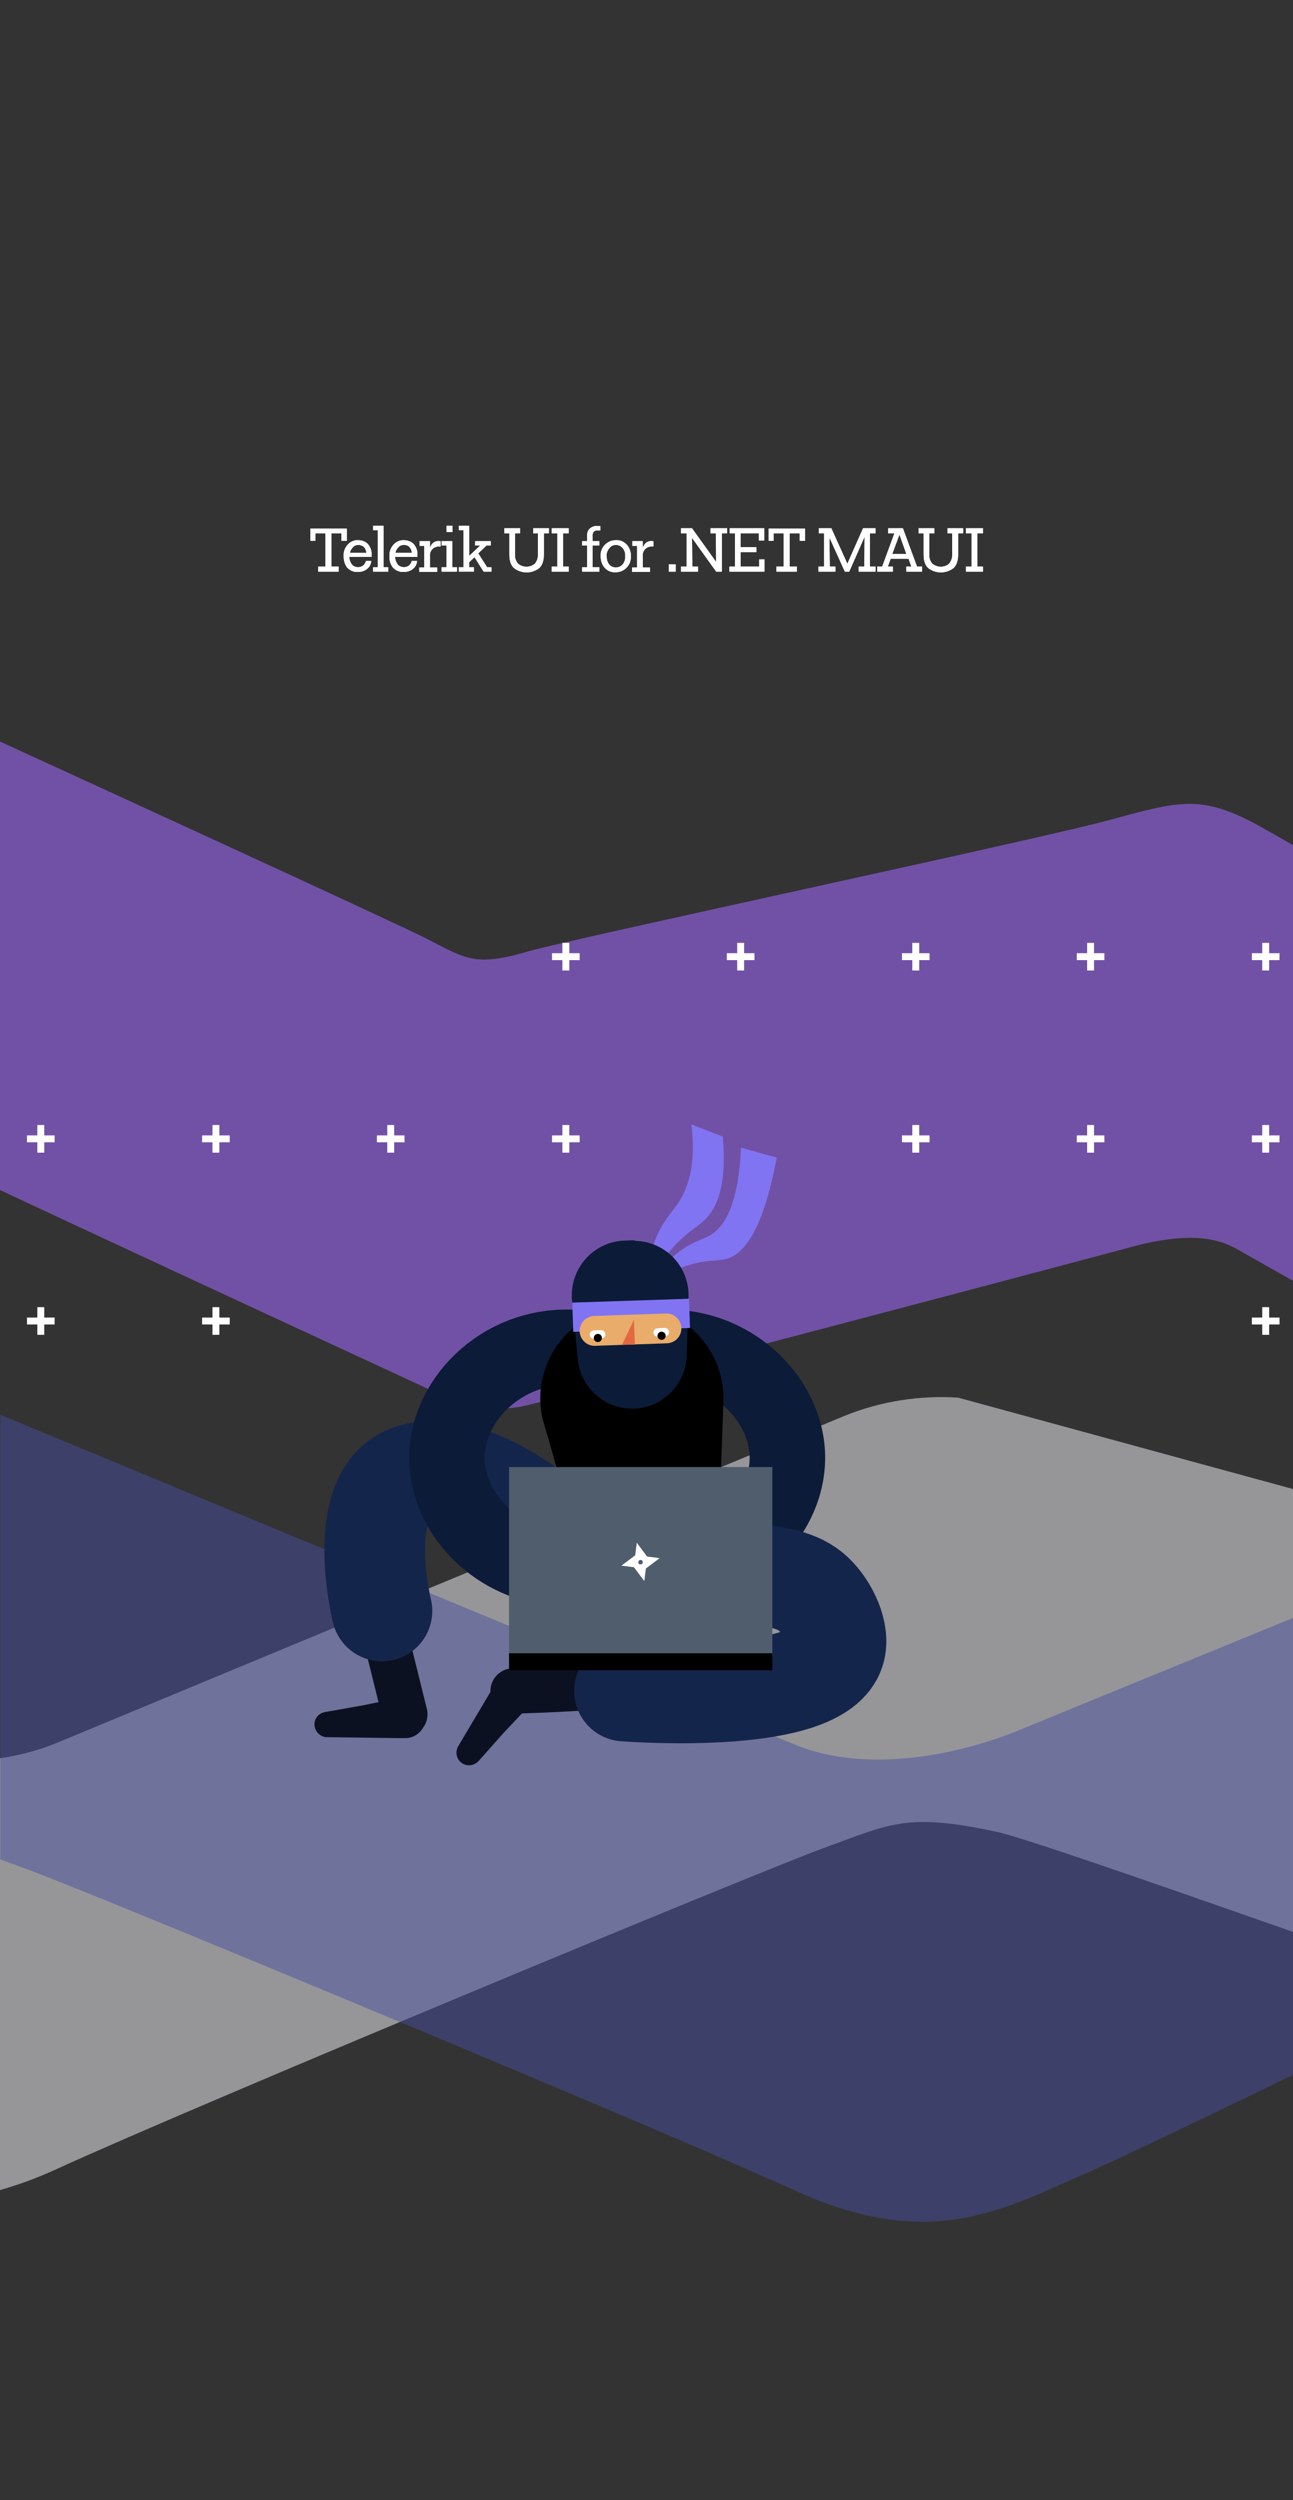 <?xml version="1.0" encoding="utf-8"?>
<!-- Generator: Adobe Illustrator 28.2.0, SVG Export Plug-In . SVG Version: 6.00 Build 0)  -->
<svg version="1.1" xmlns="http://www.w3.org/2000/svg" xmlns:xlink="http://www.w3.org/1999/xlink" x="0px" y="0px" viewBox="0 0 412 796" style="enable-background:new 0 0 412 796;" xml:space="preserve">
<rect x="0" y="0" width="412" height="796" fill="#333333" stroke="none"/>
<style type="text/css">
	.st0{fill:#7151A5;}
	.st1{fill:#ED24DA;}
	.st2{opacity:0.5;fill:#FBFAFF;enable-background:new    ;}
	.st3{fill:#FFFFFF;}
	.st4{opacity:0.5;fill:#494F9E;enable-background:new    ;}
	.st5{fill:none;stroke:#0C1121;stroke-width:14.435;stroke-linecap:round;stroke-linejoin:round;}
	.st6{fill:#0C1121;}
	.st7{fill:none;stroke:#14254C;stroke-width:32.077;stroke-linecap:round;stroke-linejoin:round;}
	.st8{fill:none;stroke:#0C1B38;stroke-width:24.058;stroke-linecap:round;stroke-miterlimit:10;}
	.st9{fill:#8174F2;}
	.st10{fill:#0C1B38;}
	.st11{fill:#E9AC6A;}
	.st12{fill:#E26841;}
	.st13{fill:#4F5D6C;}
</style>
<path class="st0" d="M400.9,262.8c-18.3-10-25.3-7.7-47.8-1.6c-22.5,6.1-171.8,37.9-185.1,41.8c-16.9,5-20,2-32.2-4.2 C124.9,293.3,32.5,251,0,236.1v142.8c47.4,22.2,139.4,64.7,139.4,64.7c6.5,3.8,17.7,5.8,25.9,4.4s171.5-44.6,195.3-51 s31.2-0.6,36.7,2.5l14.7,8.3V269.1C407.2,266.3,403.4,264.2,400.9,262.8L400.9,262.8z"/>
<rect x="210.1" y="158.5" class="st1" width="0" height="6.5"/>
<path class="st2" d="M305.3,445c-12.4-0.8-24.8,1.2-36.2,5.8l-250.7,104c-5.8,2.4-12,4.1-18.4,5v137.5c5.7-1.6,11.8-3.8,18.3-6.8 c44.4-20.3,224-94.8,244.7-102.3s25.9-11.1,54.4-5c8.1,1.7,46.6,15.1,94.6,31.9v-141L305.3,445L305.3,445z"/>
<g id="symbols">
	<defs>
		<path id="SVGID_1_" d="M257.8,244.4c-8.1-3.8-17.4-6.2-26.9-2.4L25.8,336.3c-8.9,3.1-14.7,7.5-25.8,5.7v111.6 c10.3,3.3,19.2,1.2,25.8-2.3c7.8-4.1,174.9-91,191.6-94.9c21.2-5,25-2.1,40.4,4.2c11.8,4.8,105.4,58.9,154.5,87.1V300.9 L257.8,244.4L257.8,244.4z"/>
	</defs>
	<clipPath id="SVGID_00000116929241562165553730000015848058206714378387_">
		<use xlink:href="#SVGID_1_" style="overflow:visible;"/>
	</clipPath>
	<g style="clip-path:url(#SVGID_00000116929241562165553730000015848058206714378387_);">
		<path class="st3" d="M11.9,193.1v-3.3H8.6v-2.2h3.3v-3.3h2.2v3.3h3.3v2.2h-3.3v3.3H11.9z"/>
		<path class="st3" d="M67.7,193.1v-3.3h-3.3v-2.2h3.3v-3.3h2.2v3.3h3.3v2.2h-3.3v3.3H67.7z"/>
		<path class="st3" d="M123.4,193.1v-3.3h-3.3v-2.2h3.3v-3.3h2.2v3.3h3.3v2.2h-3.3v3.3 C125.7,193.1,123.4,193.1,123.4,193.1z"/>
		<path class="st3" d="M179.2,193.1v-3.3h-3.3v-2.2h3.3v-3.3h2.2v3.3h3.3v2.2h-3.3v3.3H179.2z"/>
		<path class="st3" d="M234.9,193.1v-3.3h-3.3v-2.2h3.3v-3.3h2.2v3.3h3.3v2.2h-3.3v3.3H234.9z"/>
		<path class="st3" d="M290.7,193.1v-3.3h-3.3v-2.2h3.3v-3.3h2.2v3.3h3.3v2.2h-3.3v3.3H290.7z"/>
		<path class="st3" d="M346.4,193.1v-3.3h-3.3v-2.2h3.3v-3.3h2.2v3.3h3.3v2.2h-3.3v3.3H346.4z"/>
		<path class="st3" d="M402.2,193.1v-3.3h-3.3v-2.2h3.3v-3.3h2.2v3.3h3.3v2.2h-3.3v3.3H402.2z"/>
		<path class="st3" d="M11.9,251.1v-3.3H8.6v-2.2h3.3v-3.3h2.2v3.3h3.3v2.2h-3.3v3.3H11.9z"/>
		<path class="st3" d="M67.7,251.1v-3.3h-3.3v-2.2h3.3v-3.3h2.2v3.3h3.3v2.2h-3.3v3.3H67.7z"/>
		<path class="st3" d="M123.4,251.1v-3.3h-3.3v-2.2h3.3v-3.3h2.2v3.3h3.3v2.2h-3.3v3.3 C125.7,251.1,123.4,251.1,123.4,251.1z"/>
		<path class="st3" d="M179.2,251.1v-3.3h-3.3v-2.2h3.3v-3.3h2.2v3.3h3.3v2.2h-3.3v3.3H179.2z"/>
		<path class="st3" d="M290.7,251.1v-3.3h-3.3v-2.2h3.3v-3.3h2.2v3.3h3.3v2.2h-3.3v3.3H290.7z"/>
		<path class="st3" d="M346.4,251.1v-3.3h-3.3v-2.2h3.3v-3.3h2.2v3.3h3.3v2.2h-3.3v3.3H346.4z"/>
		<path class="st3" d="M402.2,251.1v-3.3h-3.3v-2.2h3.3v-3.3h2.2v3.3h3.3v2.2h-3.3v3.3H402.2z"/>
		<path class="st3" d="M11.9,309v-3.3H8.6v-2.2h3.3v-3.3h2.2v3.3h3.3v2.2h-3.3v3.3H11.9z"/>
		<path class="st3" d="M67.7,309v-3.3h-3.3v-2.2h3.3v-3.3h2.2v3.3h3.3v2.2h-3.3v3.3H67.7z"/>
		<path class="st3" d="M179.2,309v-3.3h-3.3v-2.2h3.3v-3.3h2.2v3.3h3.3v2.2h-3.3v3.3H179.2z"/>
		<path class="st3" d="M234.9,309v-3.3h-3.3v-2.2h3.3v-3.3h2.2v3.3h3.3v2.2h-3.3v3.3H234.9z"/>
		<path class="st3" d="M290.7,309v-3.3h-3.3v-2.2h3.3v-3.3h2.2v3.3h3.3v2.2h-3.3v3.3H290.7z"/>
		<path class="st3" d="M346.4,309v-3.3h-3.3v-2.2h3.3v-3.3h2.2v3.3h3.3v2.2h-3.3v3.3H346.4z"/>
		<path class="st3" d="M402.2,309v-3.3h-3.3v-2.2h3.3v-3.3h2.2v3.3h3.3v2.2h-3.3v3.3H402.2z"/>
		<path class="st3" d="M11.9,367v-3.3H8.6v-2.2h3.3v-3.3h2.2v3.3h3.3v2.2h-3.3v3.3H11.9z"/>
		<path class="st3" d="M67.7,367v-3.3h-3.3v-2.2h3.3v-3.3h2.2v3.3h3.3v2.2h-3.3v3.3H67.7z"/>
		<path class="st3" d="M123.4,367v-3.3h-3.3v-2.2h3.3v-3.3h2.2v3.3h3.3v2.2h-3.3v3.3 C125.7,367,123.4,367,123.4,367z"/>
		<path class="st3" d="M179.2,367v-3.3h-3.3v-2.2h3.3v-3.3h2.2v3.3h3.3v2.2h-3.3v3.3H179.2z"/>
		<path class="st3" d="M234.9,367v-3.3h-3.3v-2.2h3.3v-3.3h2.2v3.3h3.3v2.2h-3.3v3.3H234.9z"/>
		<path class="st3" d="M290.7,367v-3.3h-3.3v-2.2h3.3v-3.3h2.2v3.3h3.3v2.2h-3.3v3.3H290.7z"/>
		<path class="st3" d="M346.4,367v-3.3h-3.3v-2.2h3.3v-3.3h2.2v3.3h3.3v2.2h-3.3v3.3H346.4z"/>
		<path class="st3" d="M402.2,367v-3.3h-3.3v-2.2h3.3v-3.3h2.2v3.3h3.3v2.2h-3.3v3.3H402.2z"/>
		<path class="st3" d="M11.9,425v-3.3H8.6v-2.2h3.3v-3.3h2.2v3.3h3.3v2.2h-3.3v3.3H11.9z"/>
		<path class="st3" d="M67.7,425v-3.3h-3.3v-2.2h3.3v-3.3h2.2v3.3h3.3v2.2h-3.3v3.3H67.7z"/>
		<path class="st3" d="M123.4,425v-3.3h-3.3v-2.2h3.3v-3.3h2.2v3.3h3.3v2.2h-3.3v3.3C125.7,425,123.4,425,123.4,425z"/>
		<path class="st3" d="M179.2,425v-3.3h-3.3v-2.2h3.3v-3.3h2.2v3.3h3.3v2.2h-3.3v3.3H179.2z"/>
		<path class="st3" d="M234.9,425v-3.3h-3.3v-2.2h3.3v-3.3h2.2v3.3h3.3v2.2h-3.3v3.3H234.9z"/>
		<path class="st3" d="M290.7,425v-3.3h-3.3v-2.2h3.3v-3.3h2.2v3.3h3.3v2.2h-3.3v3.3H290.7z"/>
		<path class="st3" d="M346.4,425v-3.3h-3.3v-2.2h3.3v-3.3h2.2v3.3h3.3v2.2h-3.3v3.3H346.4z"/>
		<path class="st3" d="M402.2,425v-3.3h-3.3v-2.2h3.3v-3.3h2.2v3.3h3.3v2.2h-3.3v3.3H402.2z"/>
		<path class="st3" d="M11.9,483v-3.3H8.6v-2.2h3.3v-3.3h2.2v3.3h3.3v2.2h-3.3v3.3H11.9z"/>
		<path class="st3" d="M67.7,483v-3.3h-3.3v-2.2h3.3v-3.3h2.2v3.3h3.3v2.2h-3.3v3.3H67.7z"/>
		<path class="st3" d="M123.4,483v-3.3h-3.3v-2.2h3.3v-3.3h2.2v3.3h3.3v2.2h-3.3v3.3C125.7,483,123.4,483,123.4,483z"/>
		<path class="st3" d="M179.2,483v-3.3h-3.3v-2.2h3.3v-3.3h2.2v3.3h3.3v2.2h-3.3v3.3H179.2z"/>
		<path class="st3" d="M234.9,483v-3.3h-3.3v-2.2h3.3v-3.3h2.2v3.3h3.3v2.2h-3.3v3.3H234.9z"/>
		<path class="st3" d="M290.7,483v-3.3h-3.3v-2.2h3.3v-3.3h2.2v3.3h3.3v2.2h-3.3v3.3H290.7z"/>
		<path class="st3" d="M346.4,483v-3.3h-3.3v-2.2h3.3v-3.3h2.2v3.3h3.3v2.2h-3.3v3.3H346.4z"/>
		<path class="st3" d="M402.2,483v-3.3h-3.3v-2.2h3.3v-3.3h2.2v3.3h3.3v2.2h-3.3v3.3H402.2z"/>
		<path class="st3" d="M11.9,541v-3.3H8.6v-2.2h3.3V532h2.2v3.3h3.3v2.2h-3.3v3.3h-2.2V541z"/>
		<path class="st3" d="M67.7,541v-3.3h-3.3v-2.2h3.3V532h2.2v3.3h3.3v2.2h-3.3v3.3h-2.2V541z"/>
		<path class="st3" d="M123.4,541v-3.3h-3.3v-2.2h3.3V532h2.2v3.3h3.3v2.2h-3.3v3.3C125.7,541,123.4,541,123.4,541z"/>
		<path class="st3" d="M179.2,541v-3.3h-3.3v-2.2h3.3V532h2.2v3.3h3.3v2.2h-3.3v3.3h-2.2V541z"/>
		<path class="st3" d="M234.9,541v-3.3h-3.3v-2.2h3.3V532h2.2v3.3h3.3v2.2h-3.3v3.3h-2.2V541z"/>
		<path class="st3" d="M290.7,541v-3.3h-3.3v-2.2h3.3V532h2.2v3.3h3.3v2.2h-3.3v3.3h-2.2V541z"/>
		<path class="st3" d="M346.4,541v-3.3h-3.3v-2.2h3.3V532h2.2v3.3h3.3v2.2h-3.3v3.3h-2.2V541z"/>
		<path class="st3" d="M402.2,541v-3.3h-3.3v-2.2h3.3V532h2.2v3.3h3.3v2.2h-3.3v3.3h-2.2V541z"/>
	</g>
</g>
<path class="st4" d="M323.2,551.5c-19.7,7.7-47.9,13.1-70.1,3.9l-118.1-49l-132.6-55c-0.8-0.3-1.6-0.7-2.3-1V592c2.5,0.9,5.3,2,8.4,3.1c10.7,3.9,64.1,25.8,119.2,48.8c51.3,21.4,104,43.7,125.5,53.5c44.4,20.3,67.8,5.3,95.4-6.6c8.2-3.6,33.1-15.5,63.5-30.2V515.1C363.2,535.1,323.2,551.5,323.2,551.5L323.2,551.5z"/>
<g id="mascot">
	<path class="st5" d="M121,513.6c2.7,10.7,5.3,21.4,8,32.2"/>
	<path class="st6" d="M135.6,546.5c0.2,3.6-2.5,6.7-6.1,6.9c-0.2,0-0.3,0-0.5,0h-2.5l-22.3-0.3c-2.2,0-4-1.9-4-4.1c0-2,1.5-3.6,3.4-3.9l11.9-2.1l12.2-2.5c3.5-0.7,7,1.5,7.7,5.1C135.6,545.8,135.6,546.1,135.6,546.5L135.6,546.5L135.6,546.5z"/>
	<path class="st7" d="M191,503.5c-23.2-31-52-40.6-63.9-32c-12.8,9.3-5.9,39.4-5.4,41.4"/>
	<path class="st8" d="M185.6,429.3c-23.8-3-43.4,15.5-43.2,35.2c0.2,16.7,14.6,32.7,34.3,34.8"/>
	<path class="st8" d="M207.7,429.3c23.8-3,43.4,15.5,43.2,35.2c-0.2,16.7-14.6,32.7-34.3,34.8"/>
	<path d="M229.5,474.6l1-28.1c0.7-16.2-11.9-29.9-28.1-30.5c-1.8-0.1-3.5,0-5.3,0.3l0,0c-16,2.4-27.1,17.4-24.6,33.4c0.2,1.3,0.5,2.6,0.9,3.8l7.8,27.1c3.3,11.5,14.4,19.1,26.3,17.9l0,0C219.7,497,229.1,486.9,229.5,474.6L229.5,474.6z"/>
	<path class="st6" d="M168.1,532.7c-2.9-2.1-7-1.3-9.1,1.6c-0.1,0.1-0.2,0.3-0.3,0.4l-1.3,2.1L146,556c-1.1,1.9-0.5,4.4,1.4,5.5c1.7,1,3.8,0.6,5.1-0.8l8-9l8.6-9.1c2.5-2.6,2.3-6.7-0.3-9.2C168.6,533.1,168.4,532.9,168.1,532.7L168.1,532.7L168.1,532.7z"/>
	<path class="st5" d="M220.2,534.5c-6.6,0.7-13.3,1.4-20.2,1.9c-12.6,1-24.8,1.7-36.5,2"/>
	<path class="st7" d="M214.8,499.4c7.1-0.2,14.1,0.1,21.1,1.1c12.1,1.6,18.3,2.4,23.3,7c4.7,4.5,8.4,12.4,6.8,17.9c-5,17.1-61.9,13.4-67,13"/>
	<rect class="st9" x="184.2" y="477.9" transform="matrix(0.988 -0.157 0.157 0.988 -73.647 38.629)" width="47.3" height="15.8"/>
	<path class="st9" d="M217.2,403.6c6.5-2.6,11-2,13.9-2.7c5.4-1.2,11.8-7.9,16.4-32.3l-11.4-3.2c-0.8,19.2-5.8,25.9-10.5,28.3c-2.2,1.1-5.1,1.8-8.9,4.6c-3.7,2.7-6.6,6.4-8.3,10.7C211,406.7,214,404.9,217.2,403.6L217.2,403.6z"/>
	<path class="st9" d="M230.3,361.9l-10-3.9c1.7,13.5-1.4,21.1-4.6,25.6c-2.2,3.1-5,6-7,11.4c-1.5,4.1-1.7,8.6-0.6,12.9c1.6-4.4,4.1-8.5,7.4-11.9c3.7-3.7,6.3-5.2,8.4-7C227.9,385.6,231.8,378.5,230.3,361.9L230.3,361.9z"/>
	<path class="st10" d="M201.5,394.9L199,395c-9.6,0.3-17.1,8.4-16.8,18c0,0.4,0,0.8,0.1,1.1l1.8,18.7c0.9,9.1,8.7,16,17.9,15.7l0,0c9.2-0.3,16.5-7.7,16.8-16.8l0.6-18.7c0.3-9.6-7.2-17.6-16.8-17.9C202.2,394.9,201.8,394.9,201.5,394.9L201.5,394.9z"/>
	<rect class="st9" x="182.4" y="413.9" transform="matrix(1 -3.301265e-02 3.301265e-02 1 -13.709 6.864)" width="37.2" height="9.3"/>
	<path class="st11" d="M212.5,427.7l-22.9,0.8c-2.6,0.1-4.8-2-4.9-4.6l0,0c-0.1-2.6,2-4.8,4.6-4.9l22.9-0.8c2.6-0.1,4.8,2,4.9,4.6l0,0C217.2,425.4,215.2,427.6,212.5,427.7z"/>
	<path class="st12" d="M198.2,428.2l4.1-0.1l-0.3-7.9L198.2,428.2L198.2,428.2z"/>	
	<path class="st3" d="M191.6,426.2l-2.3,0.1c-0.7,0-1.3-0.5-1.4-1.3l0,0c0-0.7,0.5-1.3,1.3-1.4l2.3-0.1c0.7,0,1.3,0.5,1.4,1.3l0,0C192.9,425.6,192.3,426.2,191.6,426.2z"/>
	<path class="st3" d="M211.9,425.5l-2.3,0.1c-0.7,0-1.3-0.5-1.4-1.3l0,0c0-0.7,0.5-1.3,1.3-1.4l2.3-0.1c0.7,0,1.3,0.5,1.4,1.3l0,0C213.2,424.9,212.6,425.5,211.9,425.5z"/>
	<circle cx="190.5" cy="426" r="1.3"/>
	<circle cx="210.8" cy="425.3" r="1.3"/>
	<rect class="st13" x="162.2" y="467.1" width="83.9" height="60.7"/>
	<rect x="162.2" y="526.4" width="83.9" height="5.4"/>
	<path class="st3" d="M206.2,495.6l-3.3-4.4l-0.5,4l-4.4,3.3l4,0.5l3.3,4.4l0.5-4l4.4-3.3L206.2,495.6L206.2,495.6zM204,498.1c-0.4,0-0.7-0.4-0.6-0.8s0.4-0.7,0.8-0.6c0.4,0,0.7,0.4,0.6,0.8C204.8,497.9,204.4,498.1,204,498.1L204,498.1L204,498.1z"/>
</g>
<path class="st3" d="M98.9,172.2v-3.9h11.6v3.9h-1.7v-2.4h-3.2v10.6h2.3v1.6h-6.5v-1.6h2.3v-10.6h-3.2v2.4H98.9z
	M109.5,177.1c-0.1-1.4,0.4-2.7,1.3-3.7c0.8-0.9,2.1-1.5,3.3-1.4c1.2,0,2.3,0.4,3.1,1.2c0.8,0.9,1.3,2.2,1.2,3.4v0.7h-7.1
	c0,0.9,0.3,1.7,0.8,2.4c0.5,0.6,1.3,0.9,2,0.9c0.6,0,1.2-0.2,1.7-0.6c0.4-0.4,0.7-0.9,0.8-1.4h1.7c-0.1,1-0.5,1.9-1.3,2.5
	c-0.8,0.7-1.8,1-2.9,1c-1.3,0.1-2.6-0.4-3.5-1.4C109.9,179.8,109.5,178.5,109.5,177.1z M114.2,173.5c-0.6,0-1.3,0.2-1.7,0.7
	c-0.5,0.5-0.9,1.1-1,1.8h5.2c0-0.7-0.3-1.4-0.8-1.9C115.4,173.7,114.8,173.5,114.2,173.5z M118.9,168.8v-1.4h3.3v13.2h1.5v1.4h-4.8
	v-1.4h1.5v-11.8H118.9z M124.1,177.1c-0.1-1.4,0.4-2.7,1.3-3.7c0.8-0.9,2.1-1.5,3.3-1.4c1.2,0,2.3,0.4,3.1,1.2
	c0.8,0.9,1.3,2.2,1.2,3.4v0.7h-7.1c0,0.9,0.3,1.7,0.8,2.4c0.5,0.6,1.3,0.9,2,0.9c0.6,0,1.2-0.2,1.7-0.6c0.4-0.4,0.7-0.9,0.8-1.4
	h1.7c-0.1,1-0.5,1.9-1.3,2.5c-0.8,0.7-1.8,1-2.9,1c-1.3,0.1-2.6-0.4-3.5-1.4C124.5,179.8,124,178.5,124.1,177.1z M128.7,173.5
	c-0.6,0-1.3,0.2-1.7,0.7c-0.5,0.5-0.9,1.1-1,1.8h5.2c0-0.7-0.3-1.4-0.8-1.9C130,173.7,129.4,173.5,128.7,173.5z M133.7,173.7v-1.4
	h3.3v1.9h0.1c0.2-0.6,0.6-1.1,1.1-1.5c0.5-0.3,1.1-0.5,1.7-0.4h0.5v1.7h-0.6c-0.7,0-1.3,0.2-1.9,0.7c-0.6,0.6-1,1.4-0.9,2.3v3.7
	h2.3v1.4h-5.7v-1.4h1.6v-6.9h-1.5L133.7,173.7L133.7,173.7z M140.7,182v-1.4h1.6v-6.9h-1.6v-1.4h3.4v8.3h1.5v1.4L140.7,182
	L140.7,182z M142.3,169.4v-2h1.9v2H142.3z M151.4,173.7v-1.4h5v1.4H155l-2.6,2.5l2.8,4.4h1.4v1.4h-2.5l-2.9-4.6l-1.7,1.6v1.6h1.5
	v1.4h-4.8v-1.4h1.5v-11.8h-1.5v-1.4h3.3v9.6l3.5-3.3H151.4z M169.9,169.8v-1.6h5v1.6h-1.6v6.7c0,2-0.5,3.5-1.5,4.4
	c-2.4,1.8-5.6,1.8-8,0c-1-0.9-1.5-2.3-1.5-4.4v-6.7h-1.6v-1.6h5v1.6h-1.6v6.7c-0.1,1.1,0.3,2.1,0.9,2.9c1.6,1.4,4,1.4,5.5,0
	c0.6-0.8,1-1.9,0.9-2.9v-6.7H169.9z M175.8,169.8v-1.6h5.4v1.6h-1.8v10.6h1.8v1.6h-5.4v-1.6h1.8v-10.6H175.8z M185.5,182v-1.4h1.6
	v-6.9h-1.6v-1.4h1.6v-1.6c-0.1-0.9,0.2-1.8,0.8-2.4c0.7-0.6,1.6-0.9,2.4-0.8h1v1.4h-1c-0.5,0-0.9,0.1-1.2,0.5
	c-0.2,0.4-0.4,0.9-0.3,1.4v1.5h2.2v1.4h-2.2v6.9h2.2v1.4L185.5,182L185.5,182z M191.4,177.1c-0.1-1.4,0.4-2.7,1.4-3.7
	c0.9-0.9,2.1-1.4,3.4-1.4c1.3-0.1,2.6,0.4,3.5,1.4s1.4,2.4,1.3,3.7c0.1,1.4-0.4,2.7-1.4,3.7c-0.9,0.9-2.1,1.4-3.4,1.4
	c-1.3,0.1-2.6-0.4-3.5-1.4S191.4,178.5,191.4,177.1z M193.3,177.1c0,0.9,0.2,1.9,0.8,2.6c1,1.2,2.8,1.3,4,0.3
	c0.1-0.1,0.2-0.2,0.3-0.3c0.6-0.7,0.9-1.7,0.8-2.6c0.1-1-0.2-1.9-0.8-2.6c-0.5-0.6-1.3-1-2.1-1s-1.6,0.3-2.1,1
	C193.5,175.3,193.2,176.2,193.3,177.1z M201.5,173.7v-1.4h3.3v1.9h0.1c0.2-0.6,0.6-1.1,1.1-1.5c0.5-0.3,1.1-0.5,1.7-0.4h0.5v1.7
	h-0.6c-0.7,0-1.3,0.2-1.9,0.7c-0.6,0.6-1,1.4-0.9,2.3v3.7h2.3v1.4h-5.7v-1.4h1.6v-6.9h-1.5L201.5,173.7L201.5,173.7z M213.1,182
	v-2.3h2.2v2.3H213.1z M226.4,169.8v-1.6h5.3v1.6H230V182h-1.8l-7.6-10.6h-0.1l0.1,9h1.8v1.6H217v-1.6h1.8v-10.6H217v-1.6h3.5
	l7.6,10.6h0.1l-0.1-9L226.4,169.8L226.4,169.8z M232.5,169.8v-1.6h11v3.9h-1.7v-2.3H236v4.4h5v1.6h-5v4.6h5.9v-2.3h1.7v3.9h-11.2
	v-1.6h1.8v-10.6L232.5,169.8L232.5,169.8z M244.9,172.2v-3.9h11.6v3.9h-1.7v-2.4h-3.2v10.6h2.3v1.6h-6.5v-1.6h2.3v-10.6h-3.2v2.4
	H244.9z M260.9,169.8v-1.6h4l5.1,11.3l0,0l5-11.3h4v1.6h-1.8v10.6h1.8v1.6h-5.4v-1.6h1.8l0.1-9.3h-0.1l-4.8,10.9h-1.4l-4.8-10.6
	h-0.1l0.1,9h1.8v1.6h-5.4v-1.6h1.8v-10.6L260.9,169.8L260.9,169.8z M283,169.8v-1.6h4.7l4.5,12.2h1.6v1.6h-5v-1.6h1.6l-0.9-2.5
	h-5.7l-0.9,2.5h1.6v1.6h-5v-1.6h1.6l3.9-10.6L283,169.8L283,169.8z M286.6,170.2L286.6,170.2l-2.3,6.2h4.5L286.6,170.2z
	M301.9,169.8v-1.6h5v1.6h-1.6v6.7c0,2-0.5,3.5-1.5,4.4c-2.4,1.8-5.6,1.8-8,0c-1-0.9-1.5-2.3-1.5-4.4v-6.7h-1.6v-1.6h5v1.6h-1.6
	v6.7c-0.1,1.1,0.3,2.1,0.9,2.9c1.6,1.4,4,1.4,5.5,0c0.6-0.8,1-1.9,0.9-2.9v-6.7H301.9z M307.8,169.8v-1.6h5.4v1.6h-1.8v10.6h1.8
	v1.6h-5.4v-1.6h1.8v-10.6H307.8z"/><path class="st3" d="M98.9,172.2v-3.9h11.6v3.9h-1.7v-2.4h-3.2v10.6h2.3v1.6h-6.5v-1.6h2.3v-10.6h-3.2v2.4H98.9z
	M109.5,177.1c-0.1-1.4,0.4-2.7,1.3-3.7c0.8-0.9,2.1-1.5,3.3-1.4c1.2,0,2.3,0.4,3.1,1.2c0.8,0.9,1.3,2.2,1.2,3.4v0.7h-7.1
	c0,0.9,0.3,1.7,0.8,2.4c0.5,0.6,1.3,0.9,2,0.9c0.6,0,1.2-0.2,1.7-0.6c0.4-0.4,0.7-0.9,0.8-1.4h1.7c-0.1,1-0.5,1.9-1.3,2.5
	c-0.8,0.7-1.8,1-2.9,1c-1.3,0.1-2.6-0.4-3.5-1.4C109.9,179.8,109.5,178.5,109.5,177.1z M114.2,173.5c-0.6,0-1.3,0.2-1.7,0.7
	c-0.5,0.5-0.9,1.1-1,1.8h5.2c0-0.7-0.3-1.4-0.8-1.9C115.4,173.7,114.8,173.5,114.2,173.5z M118.9,168.8v-1.4h3.3v13.2h1.5v1.4h-4.8
	v-1.4h1.5v-11.8H118.9z M124.1,177.1c-0.1-1.4,0.4-2.7,1.3-3.7c0.8-0.9,2.1-1.5,3.3-1.4c1.2,0,2.3,0.4,3.1,1.2
	c0.8,0.9,1.3,2.2,1.2,3.4v0.7h-7.1c0,0.9,0.3,1.7,0.8,2.4c0.5,0.6,1.3,0.9,2,0.9c0.6,0,1.2-0.2,1.7-0.6c0.4-0.4,0.7-0.9,0.8-1.4
	h1.7c-0.1,1-0.5,1.9-1.3,2.5c-0.8,0.7-1.8,1-2.9,1c-1.3,0.1-2.6-0.4-3.5-1.4C124.5,179.8,124,178.5,124.1,177.1z M128.7,173.5
	c-0.6,0-1.3,0.2-1.7,0.7c-0.5,0.5-0.9,1.1-1,1.8h5.2c0-0.7-0.3-1.4-0.8-1.9C130,173.7,129.4,173.5,128.7,173.5z M133.7,173.7v-1.4
	h3.3v1.9h0.1c0.2-0.6,0.6-1.1,1.1-1.5c0.5-0.3,1.1-0.5,1.7-0.4h0.5v1.7h-0.6c-0.7,0-1.3,0.2-1.9,0.7c-0.6,0.6-1,1.4-0.9,2.3v3.7
	h2.3v1.4h-5.7v-1.4h1.6v-6.9h-1.5L133.7,173.7L133.7,173.7z M140.7,182v-1.4h1.6v-6.9h-1.6v-1.4h3.4v8.3h1.5v1.4L140.7,182
	L140.7,182z M142.3,169.4v-2h1.9v2H142.3z M151.4,173.7v-1.4h5v1.4H155l-2.6,2.5l2.8,4.4h1.4v1.4h-2.5l-2.9-4.6l-1.7,1.6v1.6h1.5
	v1.4h-4.8v-1.4h1.5v-11.8h-1.5v-1.4h3.3v9.6l3.5-3.3H151.4z M169.9,169.8v-1.6h5v1.6h-1.6v6.7c0,2-0.5,3.5-1.5,4.4
	c-2.4,1.8-5.6,1.8-8,0c-1-0.9-1.5-2.3-1.5-4.4v-6.7h-1.6v-1.6h5v1.6h-1.6v6.7c-0.1,1.1,0.3,2.1,0.9,2.9c1.6,1.4,4,1.4,5.5,0
	c0.6-0.8,1-1.9,0.9-2.9v-6.7H169.9z M175.8,169.8v-1.6h5.4v1.6h-1.8v10.6h1.8v1.6h-5.4v-1.6h1.8v-10.6H175.8z M185.5,182v-1.4h1.6
	v-6.9h-1.6v-1.4h1.6v-1.6c-0.1-0.9,0.2-1.8,0.8-2.4c0.7-0.6,1.6-0.9,2.4-0.8h1v1.4h-1c-0.5,0-0.9,0.1-1.2,0.5
	c-0.2,0.4-0.4,0.9-0.3,1.4v1.5h2.2v1.4h-2.2v6.9h2.2v1.4L185.5,182L185.5,182z M191.4,177.1c-0.1-1.4,0.4-2.7,1.4-3.7
	c0.9-0.9,2.1-1.4,3.4-1.4c1.3-0.1,2.6,0.4,3.5,1.4s1.4,2.4,1.3,3.7c0.1,1.4-0.4,2.7-1.4,3.7c-0.9,0.9-2.1,1.4-3.4,1.4
	c-1.3,0.1-2.6-0.4-3.5-1.4S191.4,178.5,191.4,177.1z M193.3,177.1c0,0.9,0.2,1.9,0.8,2.6c1,1.2,2.8,1.3,4,0.3
	c0.1-0.1,0.2-0.2,0.3-0.3c0.6-0.7,0.9-1.7,0.8-2.6c0.1-1-0.2-1.9-0.8-2.6c-0.5-0.6-1.3-1-2.1-1s-1.6,0.3-2.1,1
	C193.5,175.3,193.2,176.2,193.3,177.1z M201.5,173.7v-1.4h3.3v1.9h0.1c0.2-0.6,0.6-1.1,1.1-1.5c0.5-0.3,1.1-0.5,1.7-0.4h0.5v1.7
	h-0.6c-0.7,0-1.3,0.2-1.9,0.7c-0.6,0.6-1,1.4-0.9,2.3v3.7h2.3v1.4h-5.7v-1.4h1.6v-6.9h-1.5L201.5,173.7L201.5,173.7z M213.1,182
	v-2.3h2.2v2.3H213.1z M226.4,169.8v-1.6h5.3v1.6H230V182h-1.8l-7.6-10.6h-0.1l0.1,9h1.8v1.6H217v-1.6h1.8v-10.6H217v-1.6h3.5
	l7.6,10.6h0.1l-0.1-9L226.4,169.8L226.4,169.8z M232.5,169.8v-1.6h11v3.9h-1.7v-2.3H236v4.4h5v1.6h-5v4.6h5.9v-2.3h1.7v3.9h-11.2
	v-1.6h1.8v-10.6L232.5,169.8L232.5,169.8z M244.9,172.2v-3.9h11.6v3.9h-1.7v-2.4h-3.2v10.6h2.3v1.6h-6.5v-1.6h2.3v-10.6h-3.2v2.4
	H244.9z M260.9,169.8v-1.6h4l5.1,11.3l0,0l5-11.3h4v1.6h-1.8v10.6h1.8v1.6h-5.4v-1.6h1.8l0.1-9.3h-0.1l-4.8,10.9h-1.4l-4.8-10.6
	h-0.1l0.1,9h1.8v1.6h-5.4v-1.6h1.8v-10.6L260.9,169.8L260.9,169.8z M283,169.8v-1.6h4.7l4.5,12.2h1.6v1.6h-5v-1.6h1.6l-0.9-2.5
	h-5.7l-0.9,2.5h1.6v1.6h-5v-1.6h1.6l3.9-10.6L283,169.8L283,169.8z M286.6,170.2L286.6,170.2l-2.3,6.2h4.5L286.6,170.2z
	M301.9,169.8v-1.6h5v1.6h-1.6v6.7c0,2-0.5,3.5-1.5,4.4c-2.4,1.8-5.6,1.8-8,0c-1-0.9-1.5-2.3-1.5-4.4v-6.7h-1.6v-1.6h5v1.6h-1.6
	v6.7c-0.1,1.1,0.3,2.1,0.9,2.9c1.6,1.4,4,1.4,5.5,0c0.6-0.8,1-1.9,0.9-2.9v-6.7H301.9z M307.8,169.8v-1.6h5.4v1.6h-1.8v10.6h1.8
	v1.6h-5.4v-1.6h1.8v-10.6H307.8z"/>
</svg>
